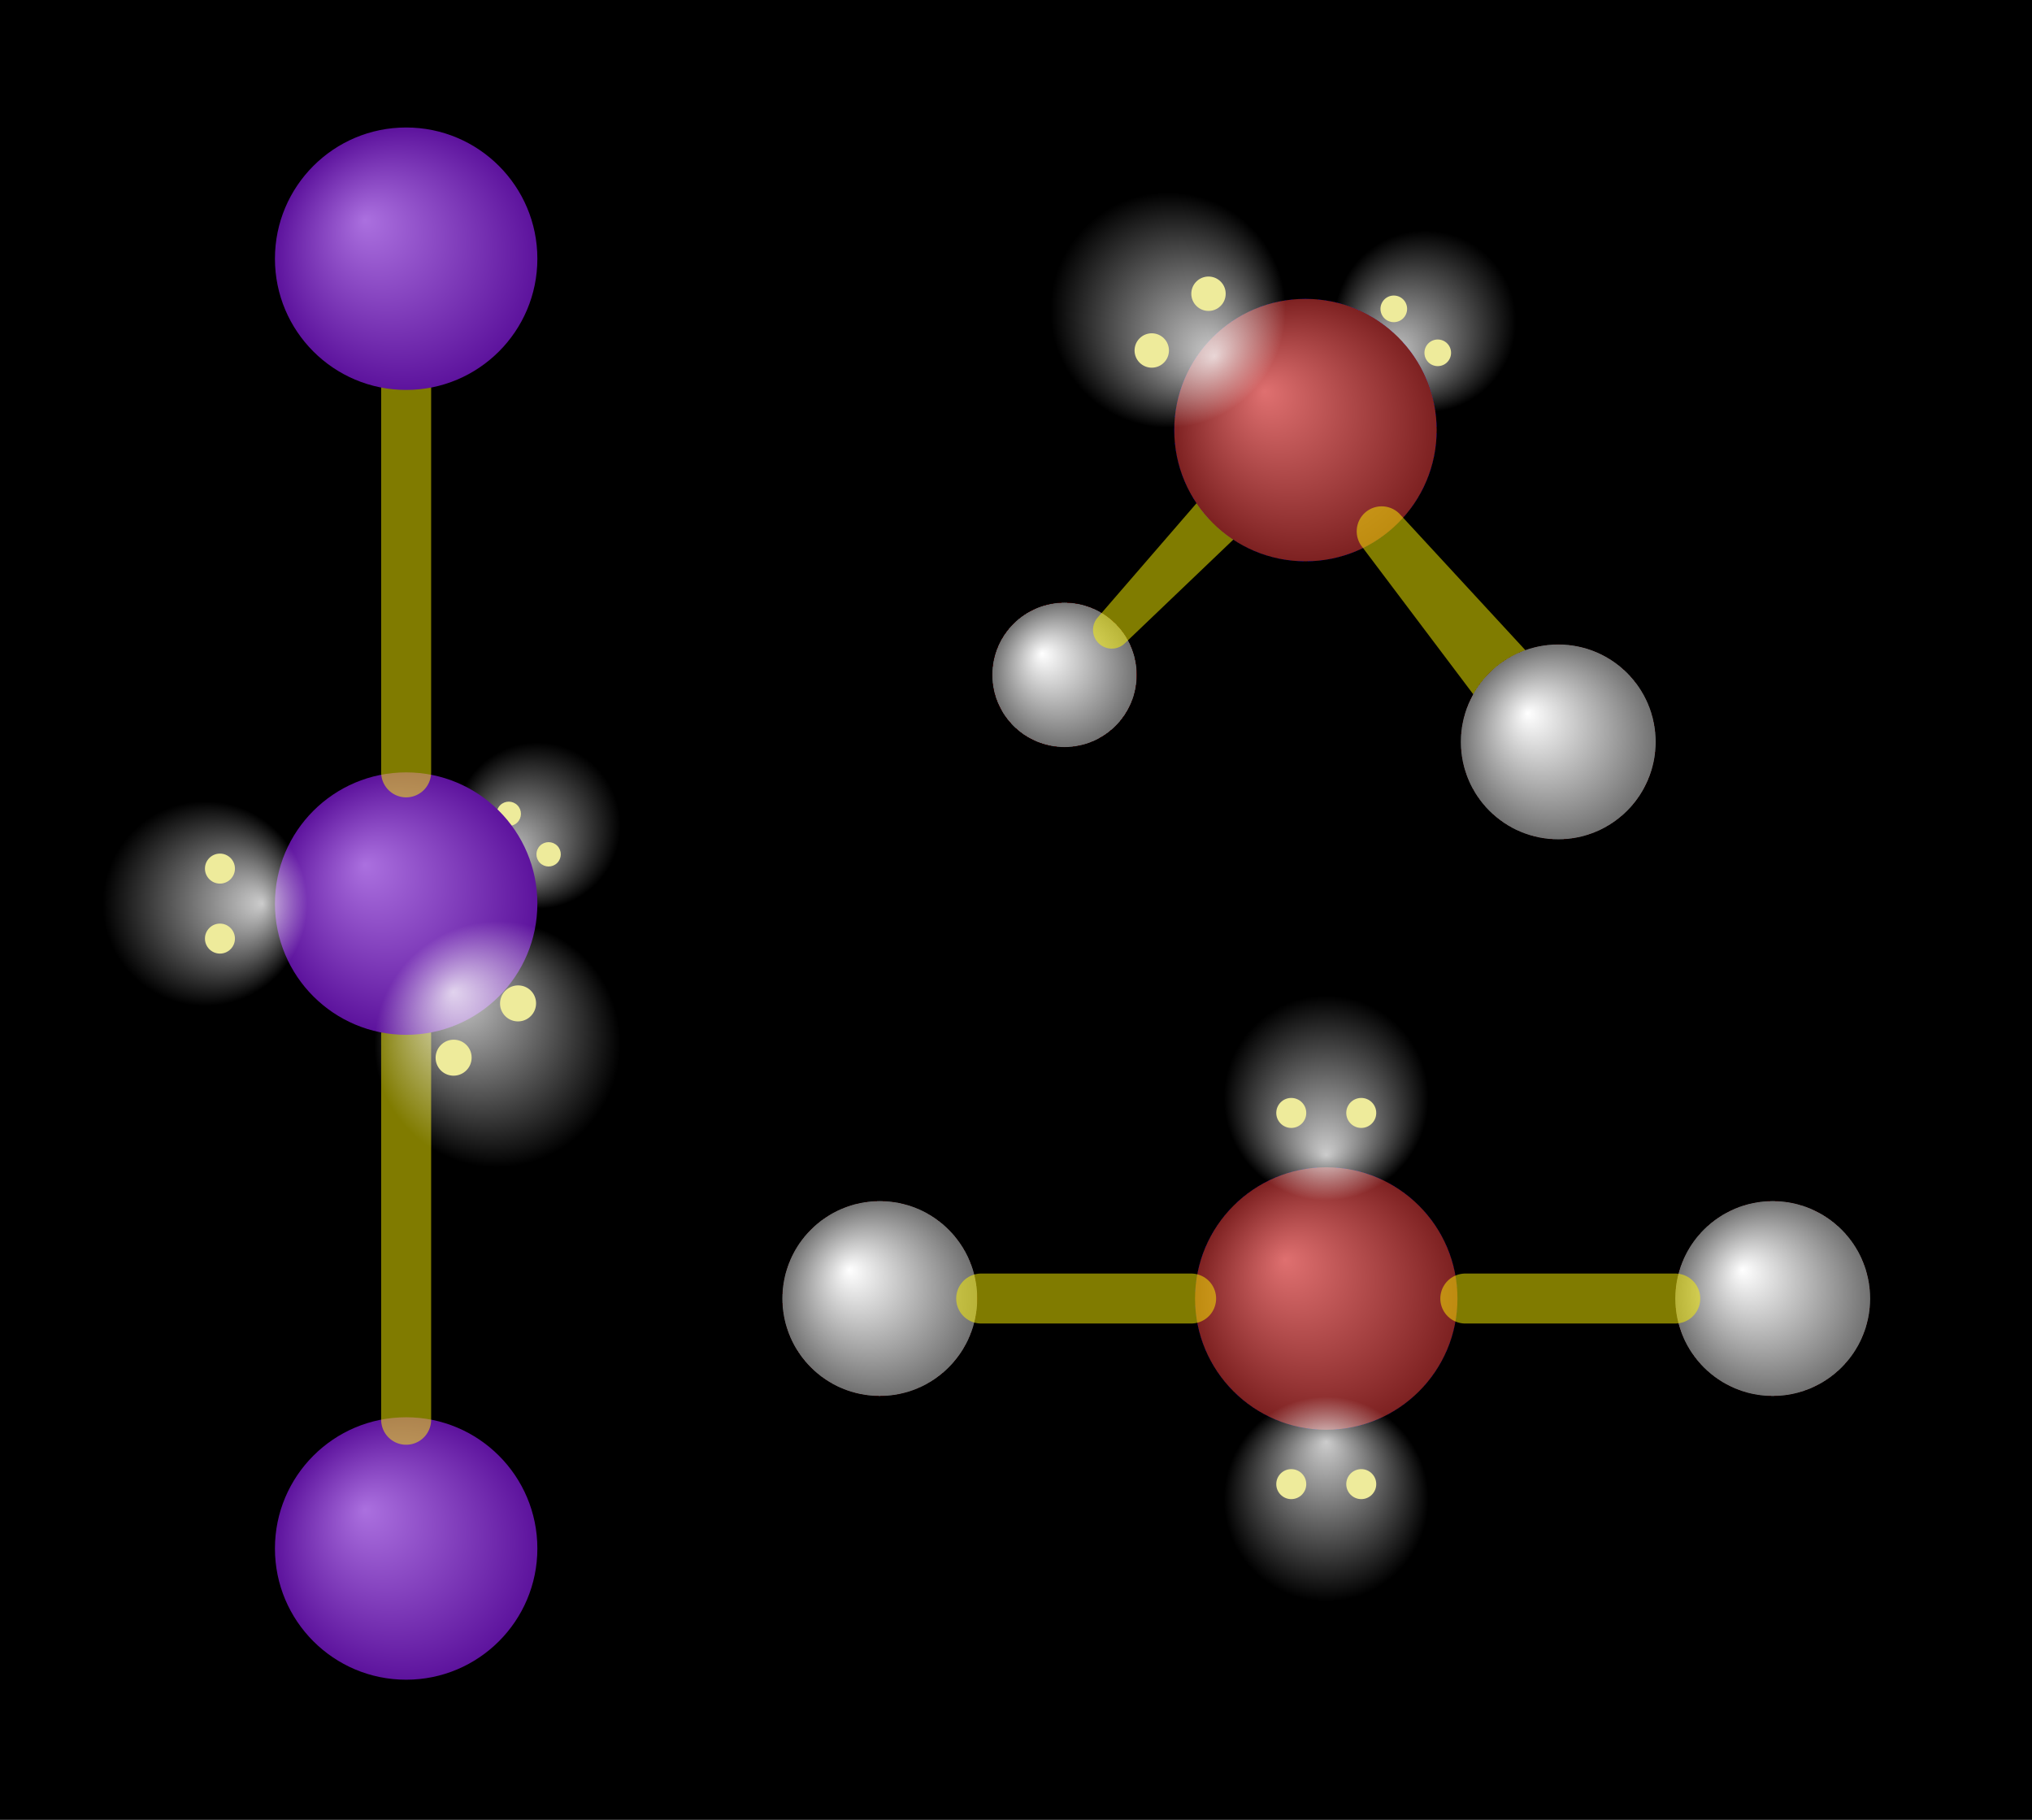 <?xml version="1.0" encoding="UTF-8" standalone="no"?><!-- Generator: Gravit.io --><svg xmlns="http://www.w3.org/2000/svg" xmlns:xlink="http://www.w3.org/1999/xlink" style="isolation:isolate" viewBox="0 0 813 728" width="813pt" height="728pt"><rect x="0" y="0" width="813" height="728" fill="#333333" stroke="none"/><defs><clipPath id="_clipPath_wIFYA6p2yXP7urNqKAJyuzHtaAKXj14Z"><rect width="813" height="728"/></clipPath></defs><g clip-path="url(#_clipPath_wIFYA6p2yXP7urNqKAJyuzHtaAKXj14Z)"><rect width="813" height="728" style="fill:rgb(0,0,0)"/><radialGradient id="_rgradient_0" fx="0.343" fy="0.352" cx="0.5" cy="0.5" r="0.5" gradientTransform="matrix(57.813,0,0,57.813,397,241.087)" gradientUnits="userSpaceOnUse"><stop offset="0%" stop-opacity="1" style="stop-color:rgb(255,255,255)"/><stop offset="100%" stop-opacity="1" style="stop-color:rgb(113,113,113)"/><stop offset="100%" stop-opacity="1" style="stop-color:rgb(125,33,33)"/></radialGradient><circle cx="425.906" cy="269.994" r="28.906" fill="url(#_rgradient_0)"/><g opacity="0.5"><path d=" M 439.383 246.814 L 491.992 185.994 C 493.372 184.554 484.653 200.544 486.643 200.494 C 488.622 200.454 490.553 201.194 491.992 202.564 C 493.433 203.944 520.763 198.504 520.813 200.494 C 520.852 202.474 502.183 207.404 500.813 208.844 L 450.242 257.174 C 448.862 258.614 446.972 259.444 444.982 259.494 C 443.003 259.534 441.073 258.794 439.633 257.424 C 438.193 256.044 437.362 254.154 437.313 252.164 C 437.273 250.184 438.013 248.254 439.383 246.814 Z " fill="rgb(255,247,0)"/></g><g><radialGradient id="_rgradient_1" fx="0.78" fy="0.5" cx="0.5" cy="0.5" r="0.5" gradientTransform="matrix(-51.493,51.493,-51.493,-51.493,621.709,128.59)" gradientUnits="userSpaceOnUse"><stop offset="0%" stop-opacity="0.8" style="stop-color:rgb(255,255,255)"/><stop offset="100%" stop-opacity="0" style="stop-color:rgb(255,255,255)"/></radialGradient><path d=" M 595.963 102.844 C 610.172 117.053 610.172 140.126 595.963 154.336 C 581.753 168.546 558.68 168.546 544.47 154.336 C 530.26 140.126 530.26 117.053 544.47 102.844 C 558.68 88.634 581.753 88.634 595.963 102.844 Z " fill="url(#_rgradient_1)"/><path d=" M 579.008 137.381 C 581.087 139.461 581.087 142.837 579.008 144.917 C 576.928 146.996 573.552 146.996 571.472 144.917 C 569.393 142.837 569.393 139.461 571.472 137.381 C 573.552 135.302 576.928 135.302 579.008 137.381 Z " fill="rgb(238,235,155)"/><path d=" M 561.425 119.798 C 563.504 121.878 563.504 125.254 561.425 127.334 C 559.345 129.413 555.969 129.413 553.889 127.334 C 551.81 125.254 551.81 121.878 553.889 119.798 C 555.969 117.719 559.345 117.719 561.425 119.798 Z " fill="rgb(238,235,155)"/></g><g><radialGradient id="_rgradient_2" fx="0.78" fy="0.5" cx="0.5" cy="0.5" r="0.5" gradientTransform="matrix(-47.444,46.675,-46.675,-47.444,262.06,330.655)" gradientUnits="userSpaceOnUse"><stop offset="0%" stop-opacity="0.8" style="stop-color:rgb(255,255,255)"/><stop offset="100%" stop-opacity="0" style="stop-color:rgb(255,255,255)"/></radialGradient><path d=" M 238.722 306.933 C 251.603 320.026 251.43 341.113 238.338 353.993 C 225.245 366.873 204.158 366.701 191.278 353.609 C 178.397 340.516 178.57 319.429 191.662 306.549 C 204.755 293.668 225.842 293.841 238.722 306.933 Z " fill="url(#_rgradient_2)"/><path d=" M 222.969 338.371 C 224.854 340.287 224.829 343.373 222.913 345.258 C 220.997 347.143 217.911 347.118 216.026 345.202 C 214.141 343.286 214.166 340.2 216.082 338.315 C 217.998 336.43 221.084 336.455 222.969 338.371 Z " fill="rgb(238,235,155)"/><path d=" M 207.031 322.171 C 208.916 324.087 208.891 327.172 206.975 329.057 C 205.059 330.942 201.973 330.917 200.088 329.001 C 198.203 327.085 198.228 323.999 200.144 322.114 C 202.06 320.229 205.146 320.255 207.031 322.171 Z " fill="rgb(238,235,155)"/></g><radialGradient id="_rgradient_3" fx="0.343" fy="0.352" cx="0.5" cy="0.5" r="0.5" gradientTransform="matrix(105,0,0,105,110,567)" gradientUnits="userSpaceOnUse"><stop offset="0%" stop-opacity="1" style="stop-color:rgb(171,112,223)"/><stop offset="100%" stop-opacity="1" style="stop-color:rgb(93,19,157)"/></radialGradient><circle cx="162.5" cy="619.5" r="52.5" fill="url(#_rgradient_3)"/><line x1="162.5" y1="414" x2="162.5" y2="568" stroke-width="20" stroke="rgb(255,247,0)" stroke-opacity="0.5" stroke-linejoin="round" stroke-linecap="round" stroke-miterlimit="3"/><radialGradient id="_rgradient_4" fx="0.343" fy="0.352" cx="0.5" cy="0.5" r="0.5" gradientTransform="matrix(105,0,0,105,110,309)" gradientUnits="userSpaceOnUse"><stop offset="0%" stop-opacity="1" style="stop-color:rgb(171,112,223)"/><stop offset="100%" stop-opacity="1" style="stop-color:rgb(93,19,157)"/></radialGradient><circle cx="162.5" cy="361.5" r="52.5" fill="url(#_rgradient_4)"/><radialGradient id="_rgradient_5" fx="0.343" fy="0.352" cx="0.5" cy="0.5" r="0.5" gradientTransform="matrix(105,0,0,105,469.812,119.565)" gradientUnits="userSpaceOnUse"><stop offset="0%" stop-opacity="1" style="stop-color:rgb(223,112,112)"/><stop offset="100%" stop-opacity="1" style="stop-color:rgb(125,33,33)"/><stop offset="100%" stop-opacity="1" style="stop-color:rgb(93,19,157)"/></radialGradient><circle cx="522.312" cy="172.065" r="52.5" fill="url(#_rgradient_5)"/><radialGradient id="_rgradient_6" fx="0.343" fy="0.352" cx="0.5" cy="0.5" r="0.5" gradientTransform="matrix(105,0,0,105,478.134,467)" gradientUnits="userSpaceOnUse"><stop offset="0%" stop-opacity="1" style="stop-color:rgb(223,112,112)"/><stop offset="100%" stop-opacity="1" style="stop-color:rgb(125,33,33)"/><stop offset="100%" stop-opacity="1" style="stop-color:rgb(93,19,157)"/></radialGradient><circle cx="530.634" cy="519.5" r="52.5" fill="url(#_rgradient_6)"/><line x1="162.5" y1="155" x2="162.5" y2="309" stroke-width="20" stroke="rgb(255,247,0)" stroke-opacity="0.5" stroke-linejoin="round" stroke-linecap="round" stroke-miterlimit="3"/><g opacity="0.5"><path d=" M 560.433 206.085 L 623.199 274.091 C 624.916 276.116 617.471 274.892 617.252 277.533 C 617.044 280.171 615.781 282.631 613.765 284.345 C 611.739 286.061 609.119 286.901 606.478 286.682 C 603.84 286.473 605.348 298.595 603.634 296.579 L 545.184 219.033 C 543.467 217.008 542.628 214.388 542.847 211.747 C 543.055 209.109 544.318 206.649 546.334 204.935 C 548.36 203.218 550.979 202.379 553.62 202.598 C 556.259 202.806 558.719 204.069 560.433 206.085 Z " fill="rgb(255,247,0)"/></g><radialGradient id="_rgradient_7" fx="0.343" fy="0.352" cx="0.5" cy="0.5" r="0.5" gradientTransform="matrix(105,0,0,105,110,51)" gradientUnits="userSpaceOnUse"><stop offset="0%" stop-opacity="1" style="stop-color:rgb(171,112,223)"/><stop offset="100%" stop-opacity="1" style="stop-color:rgb(93,19,157)"/></radialGradient><circle cx="162.5" cy="103.5" r="52.5" fill="url(#_rgradient_7)"/><g><radialGradient id="_rgradient_8" fx="0.78" fy="0.5" cx="0.5" cy="0.5" r="0.5" gradientTransform="matrix(82,0,0,82,41,320.5)" gradientUnits="userSpaceOnUse"><stop offset="0%" stop-opacity="0.8" style="stop-color:rgb(255,255,255)"/><stop offset="100%" stop-opacity="0" style="stop-color:rgb(255,255,255)"/></radialGradient><circle cx="82" cy="361.5" r="41" fill="url(#_rgradient_8)"/><circle cx="88" cy="347.5" r="6" fill="rgb(238,235,155)"/><circle cx="88" cy="375.5" r="6" fill="rgb(238,235,155)"/></g><g><radialGradient id="_rgradient_9" fx="0.78" fy="0.5" cx="0.5" cy="0.5" r="0.5" gradientTransform="matrix(0,82,-82,0,571.634,398.25)" gradientUnits="userSpaceOnUse"><stop offset="0%" stop-opacity="0.8" style="stop-color:rgb(255,255,255)"/><stop offset="100%" stop-opacity="0" style="stop-color:rgb(255,255,255)"/></radialGradient><path d=" M 530.634 398.25 C 553.263 398.25 571.634 416.621 571.634 439.25 C 571.634 461.879 553.263 480.25 530.634 480.25 C 508.006 480.25 489.634 461.879 489.634 439.25 C 489.634 416.621 508.006 398.25 530.634 398.25 Z " fill="url(#_rgradient_9)"/><path d=" M 544.634 439.25 C 547.946 439.25 550.634 441.939 550.634 445.25 C 550.634 448.561 547.946 451.25 544.634 451.25 C 541.323 451.25 538.634 448.561 538.634 445.25 C 538.634 441.939 541.323 439.25 544.634 439.25 Z " fill="rgb(238,235,155)"/><path d=" M 516.634 439.25 C 519.946 439.25 522.634 441.939 522.634 445.25 C 522.634 448.561 519.946 451.25 516.634 451.25 C 513.323 451.25 510.634 448.561 510.634 445.25 C 510.634 441.939 513.323 439.25 516.634 439.25 Z " fill="rgb(238,235,155)"/></g><g><radialGradient id="_rgradient_10" fx="0.78" fy="0.5" cx="0.5" cy="0.5" r="0.5" gradientTransform="matrix(0,-82,-82,0,571.634,640.75)" gradientUnits="userSpaceOnUse"><stop offset="0%" stop-opacity="0.8" style="stop-color:rgb(255,255,255)"/><stop offset="100%" stop-opacity="0" style="stop-color:rgb(255,255,255)"/></radialGradient><path d=" M 530.634 640.75 C 553.263 640.75 571.634 622.379 571.634 599.75 C 571.634 577.121 553.263 558.75 530.634 558.75 C 508.006 558.75 489.634 577.121 489.634 599.75 C 489.634 622.379 508.006 640.75 530.634 640.75 Z " fill="url(#_rgradient_10)"/><path d=" M 544.634 599.75 C 547.946 599.75 550.634 597.061 550.634 593.75 C 550.634 590.439 547.946 587.75 544.634 587.75 C 541.323 587.75 538.634 590.439 538.634 593.75 C 538.634 597.061 541.323 599.75 544.634 599.75 Z " fill="rgb(238,235,155)"/><path d=" M 516.634 599.75 C 519.946 599.75 522.634 597.061 522.634 593.75 C 522.634 590.439 519.946 587.75 516.634 587.75 C 513.323 587.75 510.634 590.439 510.634 593.75 C 510.634 597.061 513.323 599.75 516.634 599.75 Z " fill="rgb(238,235,155)"/></g><g><radialGradient id="_rgradient_11" fx="0.78" fy="0.5" cx="0.5" cy="0.5" r="0.5" gradientTransform="matrix(66.483,66.483,-66.483,66.483,467.304,57.518)" gradientUnits="userSpaceOnUse"><stop offset="0%" stop-opacity="0.8" style="stop-color:rgb(255,255,255)"/><stop offset="100%" stop-opacity="0" style="stop-color:rgb(255,255,255)"/></radialGradient><path d=" M 434.062 90.76 C 452.409 72.413 482.199 72.413 500.546 90.76 C 518.892 109.107 518.892 138.897 500.546 157.243 C 482.199 175.59 452.409 175.59 434.062 157.243 C 415.716 138.897 415.716 109.107 434.062 90.76 Z " fill="url(#_rgradient_11)"/><path d=" M 478.655 112.651 C 481.34 109.966 485.699 109.966 488.384 112.651 C 491.069 115.336 491.069 119.695 488.384 122.38 C 485.699 125.065 481.34 125.065 478.655 122.38 C 475.97 119.695 475.97 115.336 478.655 112.651 Z " fill="rgb(238,235,155)"/><path d=" M 455.953 135.352 C 458.638 132.668 462.997 132.668 465.682 135.352 C 468.367 138.037 468.367 142.397 465.682 145.082 C 462.997 147.767 458.638 147.767 455.953 145.082 C 453.268 142.397 453.268 138.037 455.953 135.352 Z " fill="rgb(238,235,155)"/></g><g><radialGradient id="_rgradient_12" fx="0.78" fy="0.5" cx="0.5" cy="0.5" r="0.5" gradientTransform="matrix(-63.306,-75.141,75.492,-63.602,192.925,487.157)" gradientUnits="userSpaceOnUse"><stop offset="0%" stop-opacity="0.8" style="stop-color:rgb(255,255,255)"/><stop offset="100%" stop-opacity="0" style="stop-color:rgb(255,255,255)"/></radialGradient><path d=" M 230.671 455.357 C 209.838 472.908 178.742 470.323 161.272 449.587 C 143.802 428.851 146.532 397.767 167.365 380.215 C 188.197 362.664 219.294 365.249 236.764 385.985 C 254.234 406.721 251.504 437.805 230.671 455.357 Z " fill="url(#_rgradient_12)"/><path d=" M 186.129 428.645 C 183.08 431.213 178.53 430.835 175.973 427.8 C 173.416 424.766 173.816 420.217 176.865 417.649 C 179.913 415.08 184.464 415.458 187.021 418.493 C 189.577 421.527 189.178 426.076 186.129 428.645 Z " fill="rgb(238,235,155)"/><path d=" M 211.907 406.927 C 208.858 409.496 204.307 409.117 201.751 406.083 C 199.194 403.048 199.594 398.499 202.642 395.931 C 205.691 393.362 210.242 393.741 212.798 396.775 C 215.355 399.81 214.955 404.359 211.907 406.927 Z " fill="rgb(238,235,155)"/></g><radialGradient id="_rgradient_13" fx="0.343" fy="0.352" cx="0.5" cy="0.5" r="0.5" gradientTransform="matrix(78,0,0,78,584.456,257.805)" gradientUnits="userSpaceOnUse"><stop offset="0%" stop-opacity="1" style="stop-color:rgb(255,255,255)"/><stop offset="100%" stop-opacity="1" style="stop-color:rgb(113,113,113)"/><stop offset="100%" stop-opacity="1" style="stop-color:rgb(125,33,33)"/></radialGradient><circle cx="623.456" cy="296.805" r="39" fill="url(#_rgradient_13)"/><radialGradient id="_rgradient_14" fx="0.343" fy="0.352" cx="0.5" cy="0.5" r="0.5" gradientTransform="matrix(78,0,0,78,313,480.5)" gradientUnits="userSpaceOnUse"><stop offset="0%" stop-opacity="1" style="stop-color:rgb(255,255,255)"/><stop offset="100%" stop-opacity="1" style="stop-color:rgb(113,113,113)"/><stop offset="100%" stop-opacity="1" style="stop-color:rgb(125,33,33)"/></radialGradient><circle cx="352" cy="519.5" r="39" fill="url(#_rgradient_14)"/><radialGradient id="_rgradient_15" fx="0.343" fy="0.352" cx="0.5" cy="0.5" r="0.5" gradientTransform="matrix(78,0,0,78,670.268,480.5)" gradientUnits="userSpaceOnUse"><stop offset="0%" stop-opacity="1" style="stop-color:rgb(255,255,255)"/><stop offset="100%" stop-opacity="1" style="stop-color:rgb(113,113,113)"/><stop offset="100%" stop-opacity="1" style="stop-color:rgb(125,33,33)"/></radialGradient><circle cx="709.268" cy="519.5" r="39" fill="url(#_rgradient_15)"/><line x1="392.567" y1="519.5" x2="476.567" y2="519.5" stroke-width="20" stroke="rgb(255,247,0)" stroke-opacity="0.5" stroke-linejoin="round" stroke-linecap="round" stroke-miterlimit="3"/><line x1="586.268" y1="519.5" x2="670.268" y2="519.5" stroke-width="20" stroke="rgb(255,247,0)" stroke-opacity="0.5" stroke-linejoin="round" stroke-linecap="round" stroke-miterlimit="3"/></g></svg>
